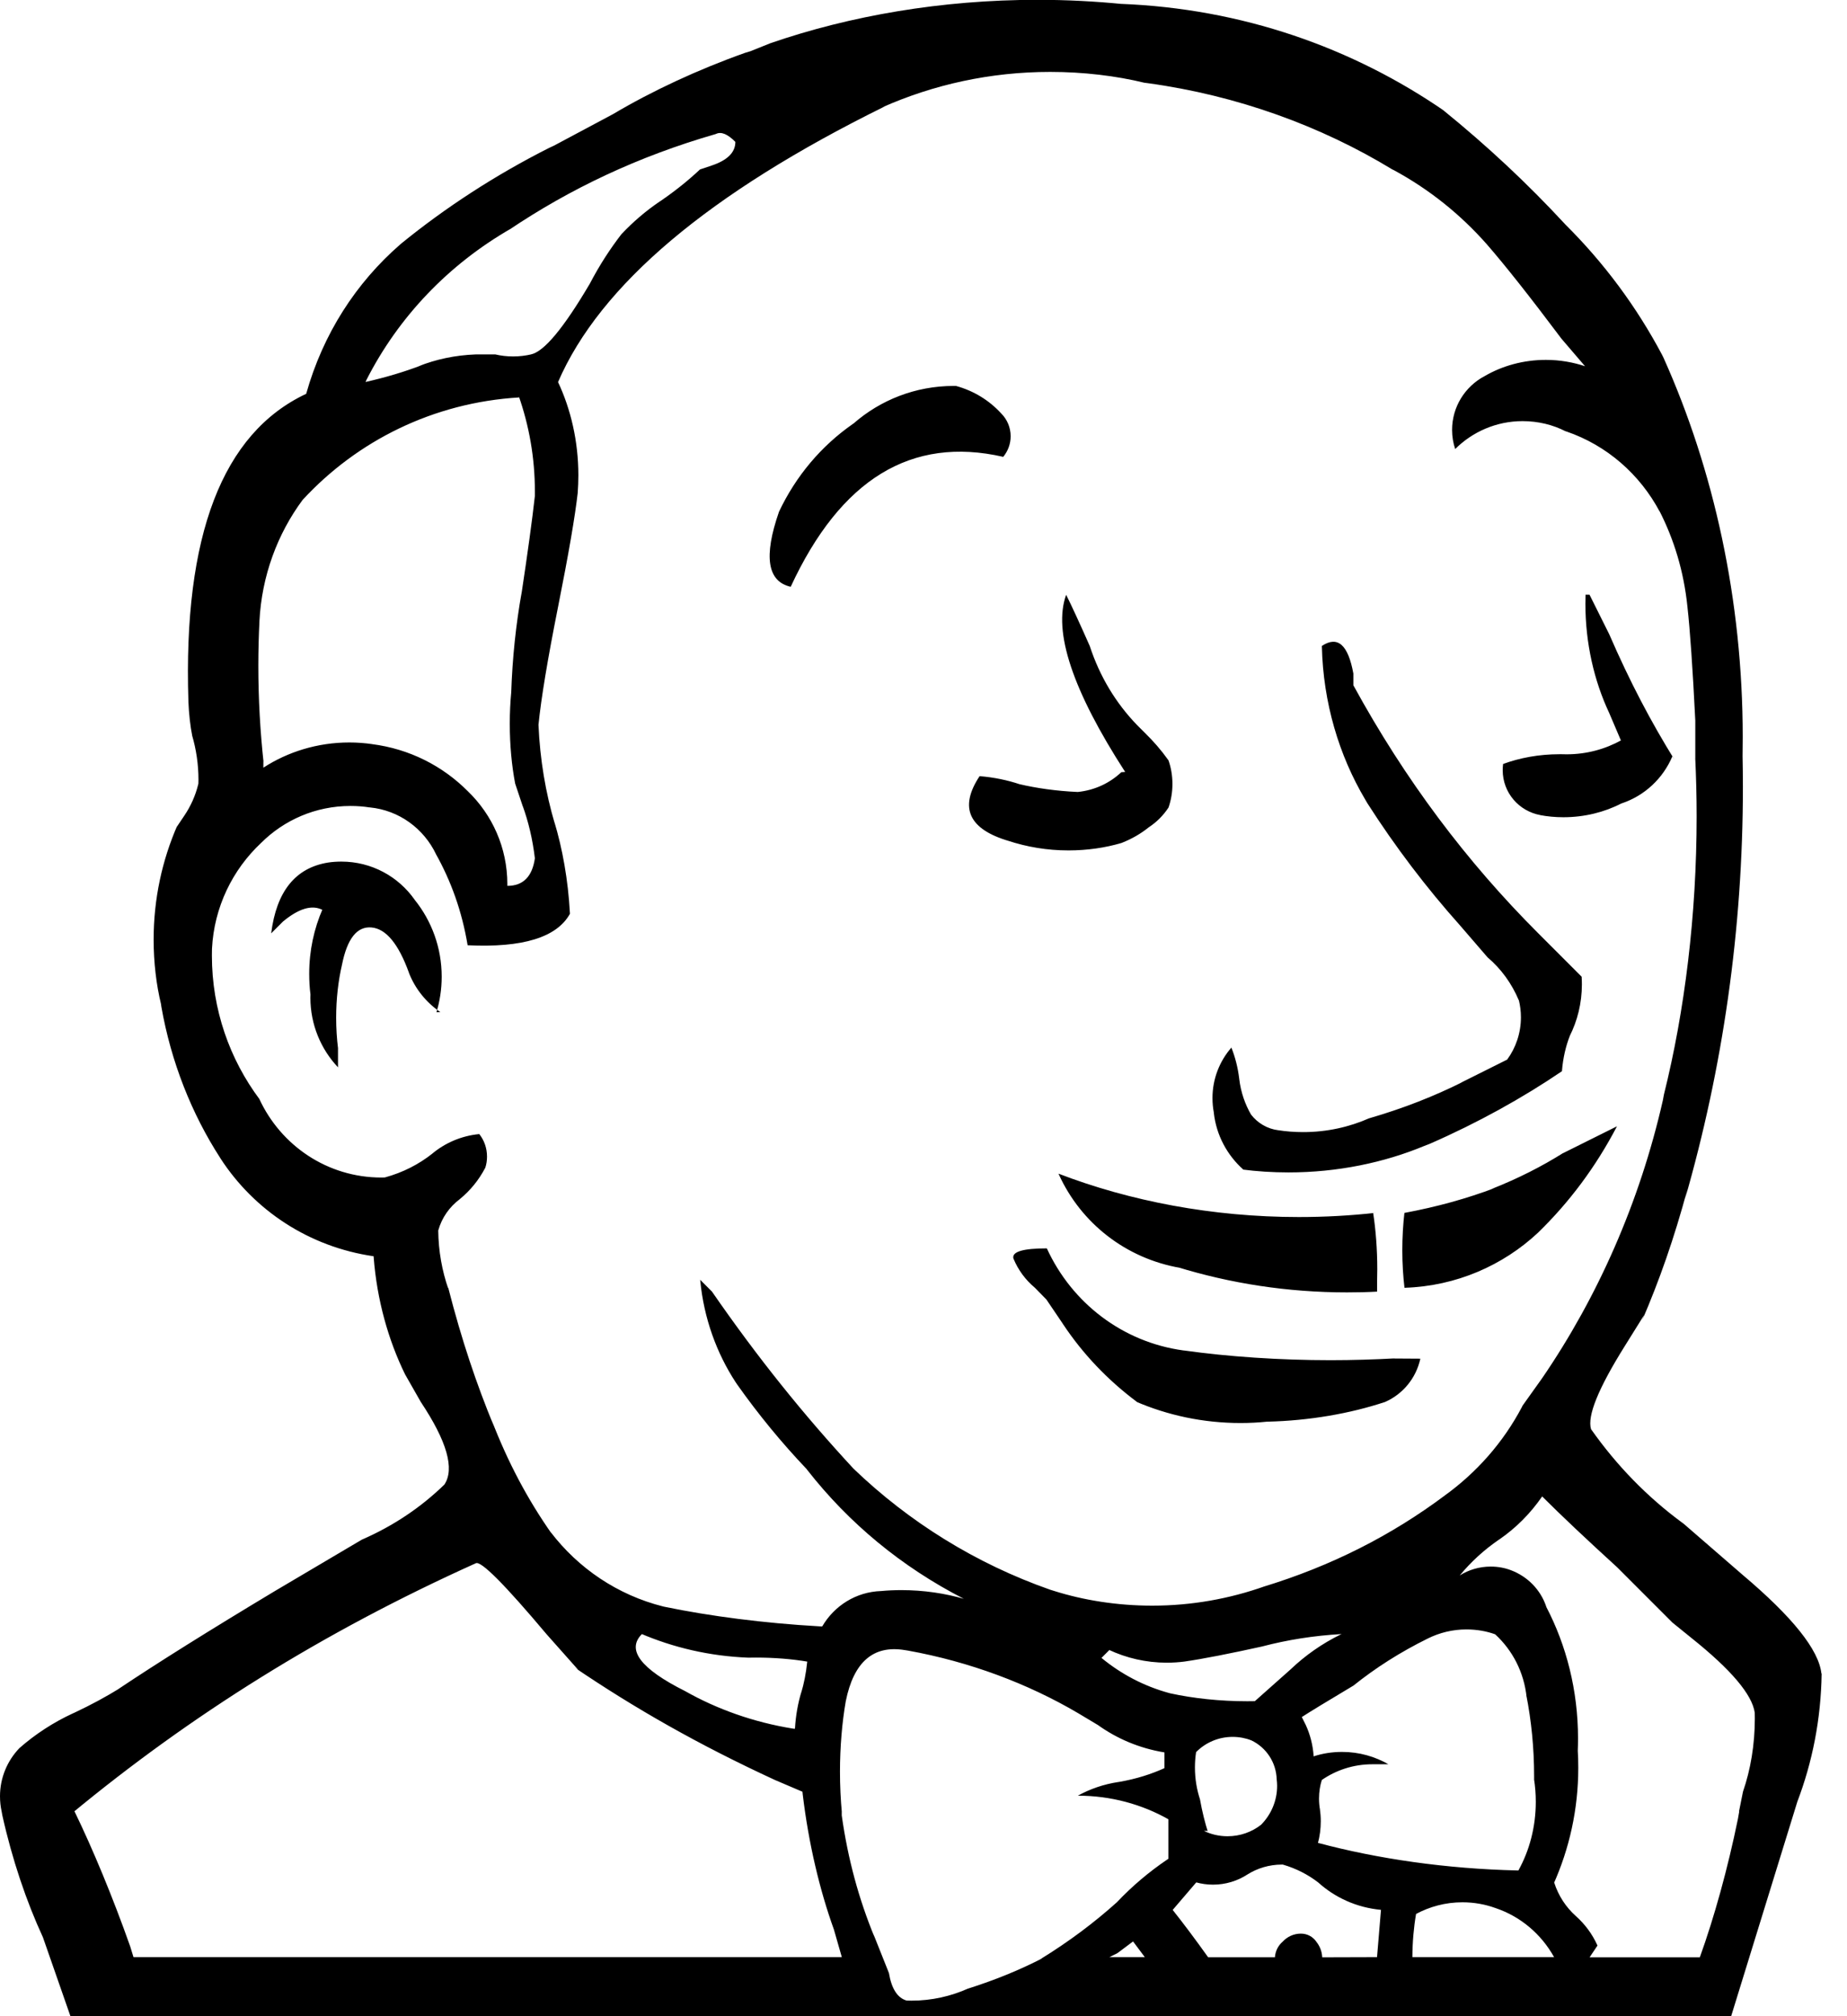 <svg xmlns="http://www.w3.org/2000/svg" viewBox="0 0 22 24" id="jenkins"><path d="m21.698 19.922c-.008.541-.11 1.055-.292 1.531l.01-.031-.796 2.578h-19.781l-.328-.94c-.198-.428-.367-.929-.483-1.45l-.009-.05c-.012-.053-.019-.115-.019-.178 0-.222.088-.424.231-.573.189-.166.405-.307.64-.415l.016-.007c.208-.098.378-.191.542-.292l-.024.014q.701-.469 1.873-1.172l1.031-.609c.381-.166.707-.387.985-.657l-.001.001q.187-.281-.281-.984l-.187-.328c-.201-.41-.335-.888-.374-1.393l-.001-.013c-.771-.112-1.422-.547-1.822-1.162l-.006-.01c-.338-.523-.584-1.138-.7-1.799l-.004-.03c-.056-.231-.088-.496-.088-.768 0-.485.101-.945.284-1.363l-.009.022.094-.14c.072-.107.129-.232.162-.367l.002-.008c0-.014.001-.031.001-.048 0-.183-.027-.361-.076-.528l.003.013c-.025-.124-.041-.269-.047-.417v-.005q-.094-2.953 1.403-3.656c.201-.715.594-1.321 1.12-1.778l.004-.004c.532-.434 1.132-.824 1.771-1.146l.056-.026.703-.375c.466-.276 1.008-.529 1.574-.73l.066-.02.234-.094c.95-.328 2.044-.517 3.183-.517.348 0 .693.018 1.032.052l-.043-.004c1.442.055 2.765.52 3.868 1.282l-.024-.016c.529.429 1.004.874 1.445 1.35l.008.009c.46.456.85.98 1.155 1.556l.017.035c.596 1.328.942 2.879.942 4.511 0 .078-.001.157-.002.235v-.012c.002.11.004.24.004.37 0 1.704-.241 3.352-.691 4.912l.031-.125c-.16.593-.336 1.092-.544 1.574l.028-.074-.234.375q-.469.75-.399.984c.308.437.672.809 1.088 1.115l.013.009.703.609q.893.753.94 1.175zm-13.171-18.327c-.927.267-1.737.652-2.468 1.144l.031-.02c-.748.429-1.343 1.053-1.725 1.803l-.011.025c.25-.057.462-.121.667-.199l-.034.011c.201-.08.433-.131.676-.14h.004.234c.063.015.136.024.211.024s.147-.009.217-.025l-.006.001q.234-.047.703-.843c.117-.224.242-.415.381-.595l-.007.009c.139-.148.292-.279.459-.392l.01-.006c.175-.12.328-.243.471-.377l-.002.002.14-.047q.281-.094.281-.281-.139-.141-.232-.094zm-4.922 4.355c-.299.403-.488.904-.515 1.447v.006c-.008.156-.013.338-.013.522 0 .394.022.783.064 1.166l-.004-.047v.094c.29-.188.644-.3 1.024-.3.093 0 .185.007.275.02l-.01-.001c.453.057.849.262 1.148.563.289.279.469.671.469 1.104v.022-.001q.281 0 .328-.328c-.027-.227-.076-.433-.147-.629l.006.02-.094-.281c-.041-.214-.064-.46-.064-.711 0-.129.006-.257.018-.384l-.001.016c.014-.417.056-.813.125-1.2l-.007.051q.117-.773.164-1.196c0-.016 0-.036 0-.055 0-.4-.069-.784-.195-1.141l.007.024c-1.023.061-1.929.517-2.576 1.217l-.002.003zm1.734 9.379c.16.623.336 1.146.545 1.651l-.03-.081c.196.51.432.951.716 1.356l-.013-.02c.332.435.8.751 1.339.887l.017.004c.542.112 1.188.196 1.845.233l.035.002c.144-.247.403-.412.702-.422h.001c.072-.007.155-.011.24-.011.265 0 .522.038.764.109l-.019-.005c-.748-.384-1.373-.905-1.866-1.535l-.009-.012c-.296-.311-.573-.648-.825-1.004l-.019-.028c-.226-.346-.378-.761-.421-1.208l-.001-.011.14.14c.544.787 1.098 1.475 1.698 2.121l-.011-.012c.66.634 1.457 1.13 2.341 1.44l.045.014c.35.111.753.176 1.171.176.471 0 .922-.082 1.342-.231l-.028.009c.824-.25 1.541-.618 2.175-1.092l-.018.013c.393-.281.71-.642.932-1.062l.008-.017.234-.328c.66-.963 1.162-2.093 1.438-3.309l.012-.065c.248-.995.39-2.138.39-3.314 0-.236-.006-.47-.017-.703l.001.033v-.469q-.047-.94-.094-1.359c-.043-.417-.159-.798-.336-1.143l.008.018c-.239-.451-.634-.793-1.111-.957l-.014-.004c-.148-.076-.324-.12-.51-.12-.313 0-.597.127-.803.332-.023-.068-.037-.146-.037-.227 0-.277.156-.517.384-.639l.004-.002c.209-.122.461-.193.729-.193.167 0 .328.028.477.079l-.01-.003-.281-.328q-.563-.75-.89-1.125c-.315-.357-.687-.654-1.104-.88l-.021-.01c-.848-.516-1.846-.881-2.913-1.027l-.04-.005c-.337-.082-.724-.129-1.122-.129-.713 0-1.391.151-2.003.423l.032-.012q-3.141 1.547-3.891 3.281c.153.325.242.707.242 1.109 0 .072-.003.143-.008.213l.001-.009q-.047.422-.234 1.359t-.234 1.408c.018.416.085.809.196 1.183l-.009-.035c.099.325.166.701.187 1.089l.001.012q-.234.422-1.219.375c-.067-.404-.198-.767-.383-1.095l.009.016c-.147-.31-.442-.528-.792-.562h-.004c-.068-.011-.146-.017-.226-.017-.415 0-.791.168-1.063.439-.341.319-.561.765-.586 1.261v.004c-.001.023-.001.05-.001.077 0 .642.212 1.235.569 1.712l-.005-.007c.258.557.812.937 1.455.937.014 0 .029 0 .043-.001h-.002c.216-.059.404-.156.566-.284l-.003.002c.153-.128.346-.213.558-.234h.004c.058.073.092.166.092.268 0 .047-.007.092-.021.134l.001-.003c-.077.148-.18.273-.302.373l-.002.002c-.123.092-.214.221-.256.37l-.001.005c.003.244.045.478.121.696l-.005-.015zm10.406 5.858c-.022.067-.034.143-.034.223 0 .045.004.09.012.133l-.001-.005c.006.042.01.091.01.141 0 .091-.012.18-.035.265l.002-.007c.711.19 1.53.309 2.375.328h.012c.131-.236.207-.517.207-.817 0-.092-.007-.183-.021-.271l.001.01c0-.014 0-.03 0-.046 0-.331-.032-.655-.094-.969l.005.032c-.031-.298-.168-.56-.374-.749l-.001-.001c-.102-.037-.219-.058-.342-.058-.165 0-.321.039-.46.108l.006-.003c-.339.167-.631.354-.9.57l.009-.007q-.471.281-.616.375l.047.094c.051.11.085.237.094.371v.003c.101-.034.218-.053.339-.053.203 0 .393.055.557.15l-.005-.003h-.187c-.002 0-.003 0-.005 0-.225 0-.434.07-.606.19l.003-.002zm-.795-.94.422-.375c.174-.166.375-.307.595-.415l.014-.006c-.334.019-.647.069-.948.148l.033-.007q-.633.14-.961.187c-.062.008-.134.013-.207.013-.248 0-.484-.056-.694-.155l.01.004-.094.094c.23.19.504.336.805.418l.015.004c.276.06.592.094.917.094.032 0 .064 0 .096-.001h-.005zm-.563 1.547h-.047c.082.04.179.064.281.064.151 0 .29-.051.4-.137l-.001.001c.118-.119.192-.283.192-.464 0-.026-.002-.052-.005-.077v.003c-.005-.206-.126-.383-.301-.467l-.003-.001c-.065-.026-.141-.041-.221-.041-.17 0-.324.069-.435.181-.009.055-.014.119-.014.183 0 .136.022.266.063.388l-.003-.009c.027.15.059.278.099.403l-.006-.023zm-4.918-1.219c.009-.154.035-.298.076-.435l-.003.014c.033-.108.059-.236.072-.367l.001-.008c-.183-.031-.394-.048-.61-.048-.033 0-.066 0-.098.001h.005c-.461-.018-.893-.12-1.289-.29l.023.009q-.281.281.516.68c.376.213.814.37 1.28.445l.022.003zm-7.879 2.722h8.437l-.094-.328c-.171-.474-.302-1.029-.371-1.604l-.004-.037-.328-.14c-.905-.417-1.674-.855-2.401-1.349l.057.037-.375-.422q-.75-.891-.843-.846c-1.826.822-3.399 1.81-4.816 2.981l.035-.028c.218.448.456 1.021.664 1.609l.039.127zm11.624 0h.422l-.14-.187-.187.14zm.703-1.172v-.469c-.311-.176-.682-.281-1.078-.281.142-.079.308-.137.484-.163l.008-.001c.202-.035.383-.092.553-.17l-.014.006v-.187c-.303-.05-.571-.166-.801-.332l.005.004-.234-.14c-.595-.35-1.288-.611-2.025-.744l-.038-.006q-.562-.093-.703.609c-.044.252-.069.543-.069.839 0 .167.008.332.023.494l-.002-.021v.047c.074.525.205.999.389 1.446l-.014-.039.187.469q.047.281.211.328c.017.001.037.001.057.001.241 0 .47-.052.677-.145l-.01.004c.338-.107.626-.226.9-.367l-.032.015c.345-.212.643-.436.92-.685l-.006.005c.181-.191.382-.361.6-.508l.013-.008zm2.485 1.172.047-.563c-.291-.027-.55-.147-.751-.329l.001.001c-.12-.092-.26-.164-.413-.209l-.009-.002c-.002 0-.005 0-.007 0-.153 0-.295.044-.415.12l.003-.002c-.116.076-.258.121-.41.121-.071 0-.139-.01-.204-.028l.005.001-.281.328q.187.234.422.563h.796c.005-.075.04-.141.094-.187.053-.057.128-.093.211-.094h.005c.075 0 .141.037.181.093v.001c.042.051.069.116.072.187v.001zm.422 0h1.687c-.153-.275-.399-.483-.694-.583l-.009-.003c-.116-.042-.249-.067-.389-.067-.202 0-.392.052-.558.142l.006-.003c-.027.154-.043.332-.044.513v.001zm3.89-1.736.047-.234c.09-.26.141-.559.141-.871 0-.024 0-.049-.001-.073v.004q-.047-.324-.75-.886l-.231-.187-.656-.656q-.566-.516-.895-.845c-.141.204-.312.375-.509.511l-.007.004c-.177.122-.33.262-.462.421l-.003.004c.105-.066.232-.105.368-.105.086 0 .168.015.243.044l-.005-.002c.201.075.356.234.423.433l.001.005c.238.455.378.993.378 1.564 0 .051-.001.103-.003.153v-.007c.004.061.006.132.006.204 0 .495-.106.964-.296 1.388l.009-.021c.051.159.14.293.257.398l.001.001c.108.096.195.213.255.345l.003.006-.094.14h1.313c.17-.471.332-1.053.454-1.649l.015-.086zm-11.437-15.466c.204-.432.507-.788.882-1.049l.009-.006c.317-.277.735-.446 1.192-.446h.028-.001c.215.059.398.174.538.327l.001.001c.069.069.112.165.112.271 0 .094-.034.179-.089.246v-.001q-1.64-.375-2.531 1.547-.417-.095-.14-.891zm8.624 3c.2-.074.431-.117.672-.117h.033-.002c.017.001.036.001.056.001.237 0 .46-.061.654-.169l-.007.004-.14-.328c-.179-.381-.283-.828-.283-1.3 0-.037.001-.075.002-.112v.005h.047l.234.469c.247.569.499 1.046.782 1.502l-.028-.049c-.113.267-.332.47-.602.561l-.007.002c-.201.104-.439.164-.691.164-.096 0-.189-.009-.28-.026l.009.001c-.258-.046-.451-.268-.451-.535 0-.026.002-.052.005-.077v.003zm-4.499.094q-.94-1.453-.703-2.109.094.187.281.609c.12.367.313.682.563.941l-.001-.001.094.094c.102.099.195.206.277.321l.005.007c.03.084.047.181.047.281s-.017.198-.049.287l.002-.006c-.062.094-.14.172-.231.232l-.003.002c-.094.076-.203.139-.32.185l-.008.003c-.189.056-.406.088-.63.088-.252 0-.495-.041-.722-.116l.016.005q-.723-.211-.352-.773c.172.014.331.047.483.098l-.014-.004c.207.049.448.083.695.094h.008c.201-.021.379-.106.516-.235zm1.265 3.281c.044.109.077.235.093.367l.001.008c.019.158.069.3.143.427l-.003-.005c.078.101.194.171.326.187h.002c.088.014.189.022.293.022.283 0 .551-.06.794-.168l-.012.005c.42-.122.78-.265 1.123-.436l-.038.017.563-.281c.102-.139.164-.315.164-.504 0-.071-.009-.139-.025-.205l.001.006c-.086-.205-.213-.378-.373-.514l-.002-.002-.328-.38c-.398-.445-.77-.934-1.101-1.451l-.027-.046c-.311-.524-.501-1.152-.516-1.824v-.004q.281-.187.375.328v.14c.618 1.13 1.351 2.102 2.203 2.953l.516.516c.002.027.003.06.003.092 0 .223-.053.433-.147.619l.004-.008c-.049.124-.082.267-.094.417v.005c-.471.32-1.01.618-1.576.865l-.065.025c-.479.199-1.034.315-1.617.315-.19 0-.377-.012-.56-.036l.022.002c-.192-.171-.321-.408-.351-.675v-.005c-.01-.051-.016-.11-.016-.171 0-.231.086-.442.227-.603l-.001.001zm-9.422-.422c-.168-.115-.297-.274-.372-.462l-.002-.007q-.187-.516-.446-.539t-.352.446c-.044.189-.069.406-.069.629 0 .125.008.249.023.37l-.001-.014v.234c-.204-.216-.329-.509-.329-.83 0-.013 0-.027.001-.04v.002c-.01-.074-.015-.159-.015-.245 0-.276.057-.538.161-.775l-.005.013q-.187-.094-.469.14l-.14.14q.094-.75.68-.843c.047-.007.101-.011.156-.011.361 0 .68.179.873.454l.002.003c.199.248.32.566.32.913 0 .151-.023.296-.065.433l.003-.01zm14.015 1.359c-.255.488-.569.905-.939 1.265l-.001.001c-.417.39-.974.636-1.587.656h-.004c-.016-.134-.026-.288-.026-.445s.009-.312.027-.464l-.002.018c.396-.074.742-.171 1.075-.296l-.044.014c.325-.128.603-.27.865-.434l-.021.012zm-6.654.563c.851.327 1.835.517 2.864.517.312 0 .62-.017.923-.051l-.037.003c.031.201.049.433.049.67 0 .044-.001.088-.002.132v-.006.14c-.107.006-.233.009-.359.009-.707 0-1.388-.106-2.03-.304l.049.013c-.654-.111-1.188-.536-1.45-1.111l-.005-.012zm4.312 2.203c-.051.233-.208.421-.417.514l-.005.002c-.418.138-.9.222-1.4.234h-.006c-.094.01-.204.016-.314.016-.445 0-.869-.092-1.253-.258l.021.008c-.35-.261-.646-.572-.882-.927l-.009-.014-.189-.279-.137-.14c-.112-.093-.199-.211-.255-.346l-.002-.006q-.023-.117.399-.117c.299.652.905 1.117 1.627 1.215l.011.001c.523.073 1.128.115 1.742.115.261 0 .521-.008.778-.022l-.036.002z"></path></svg>